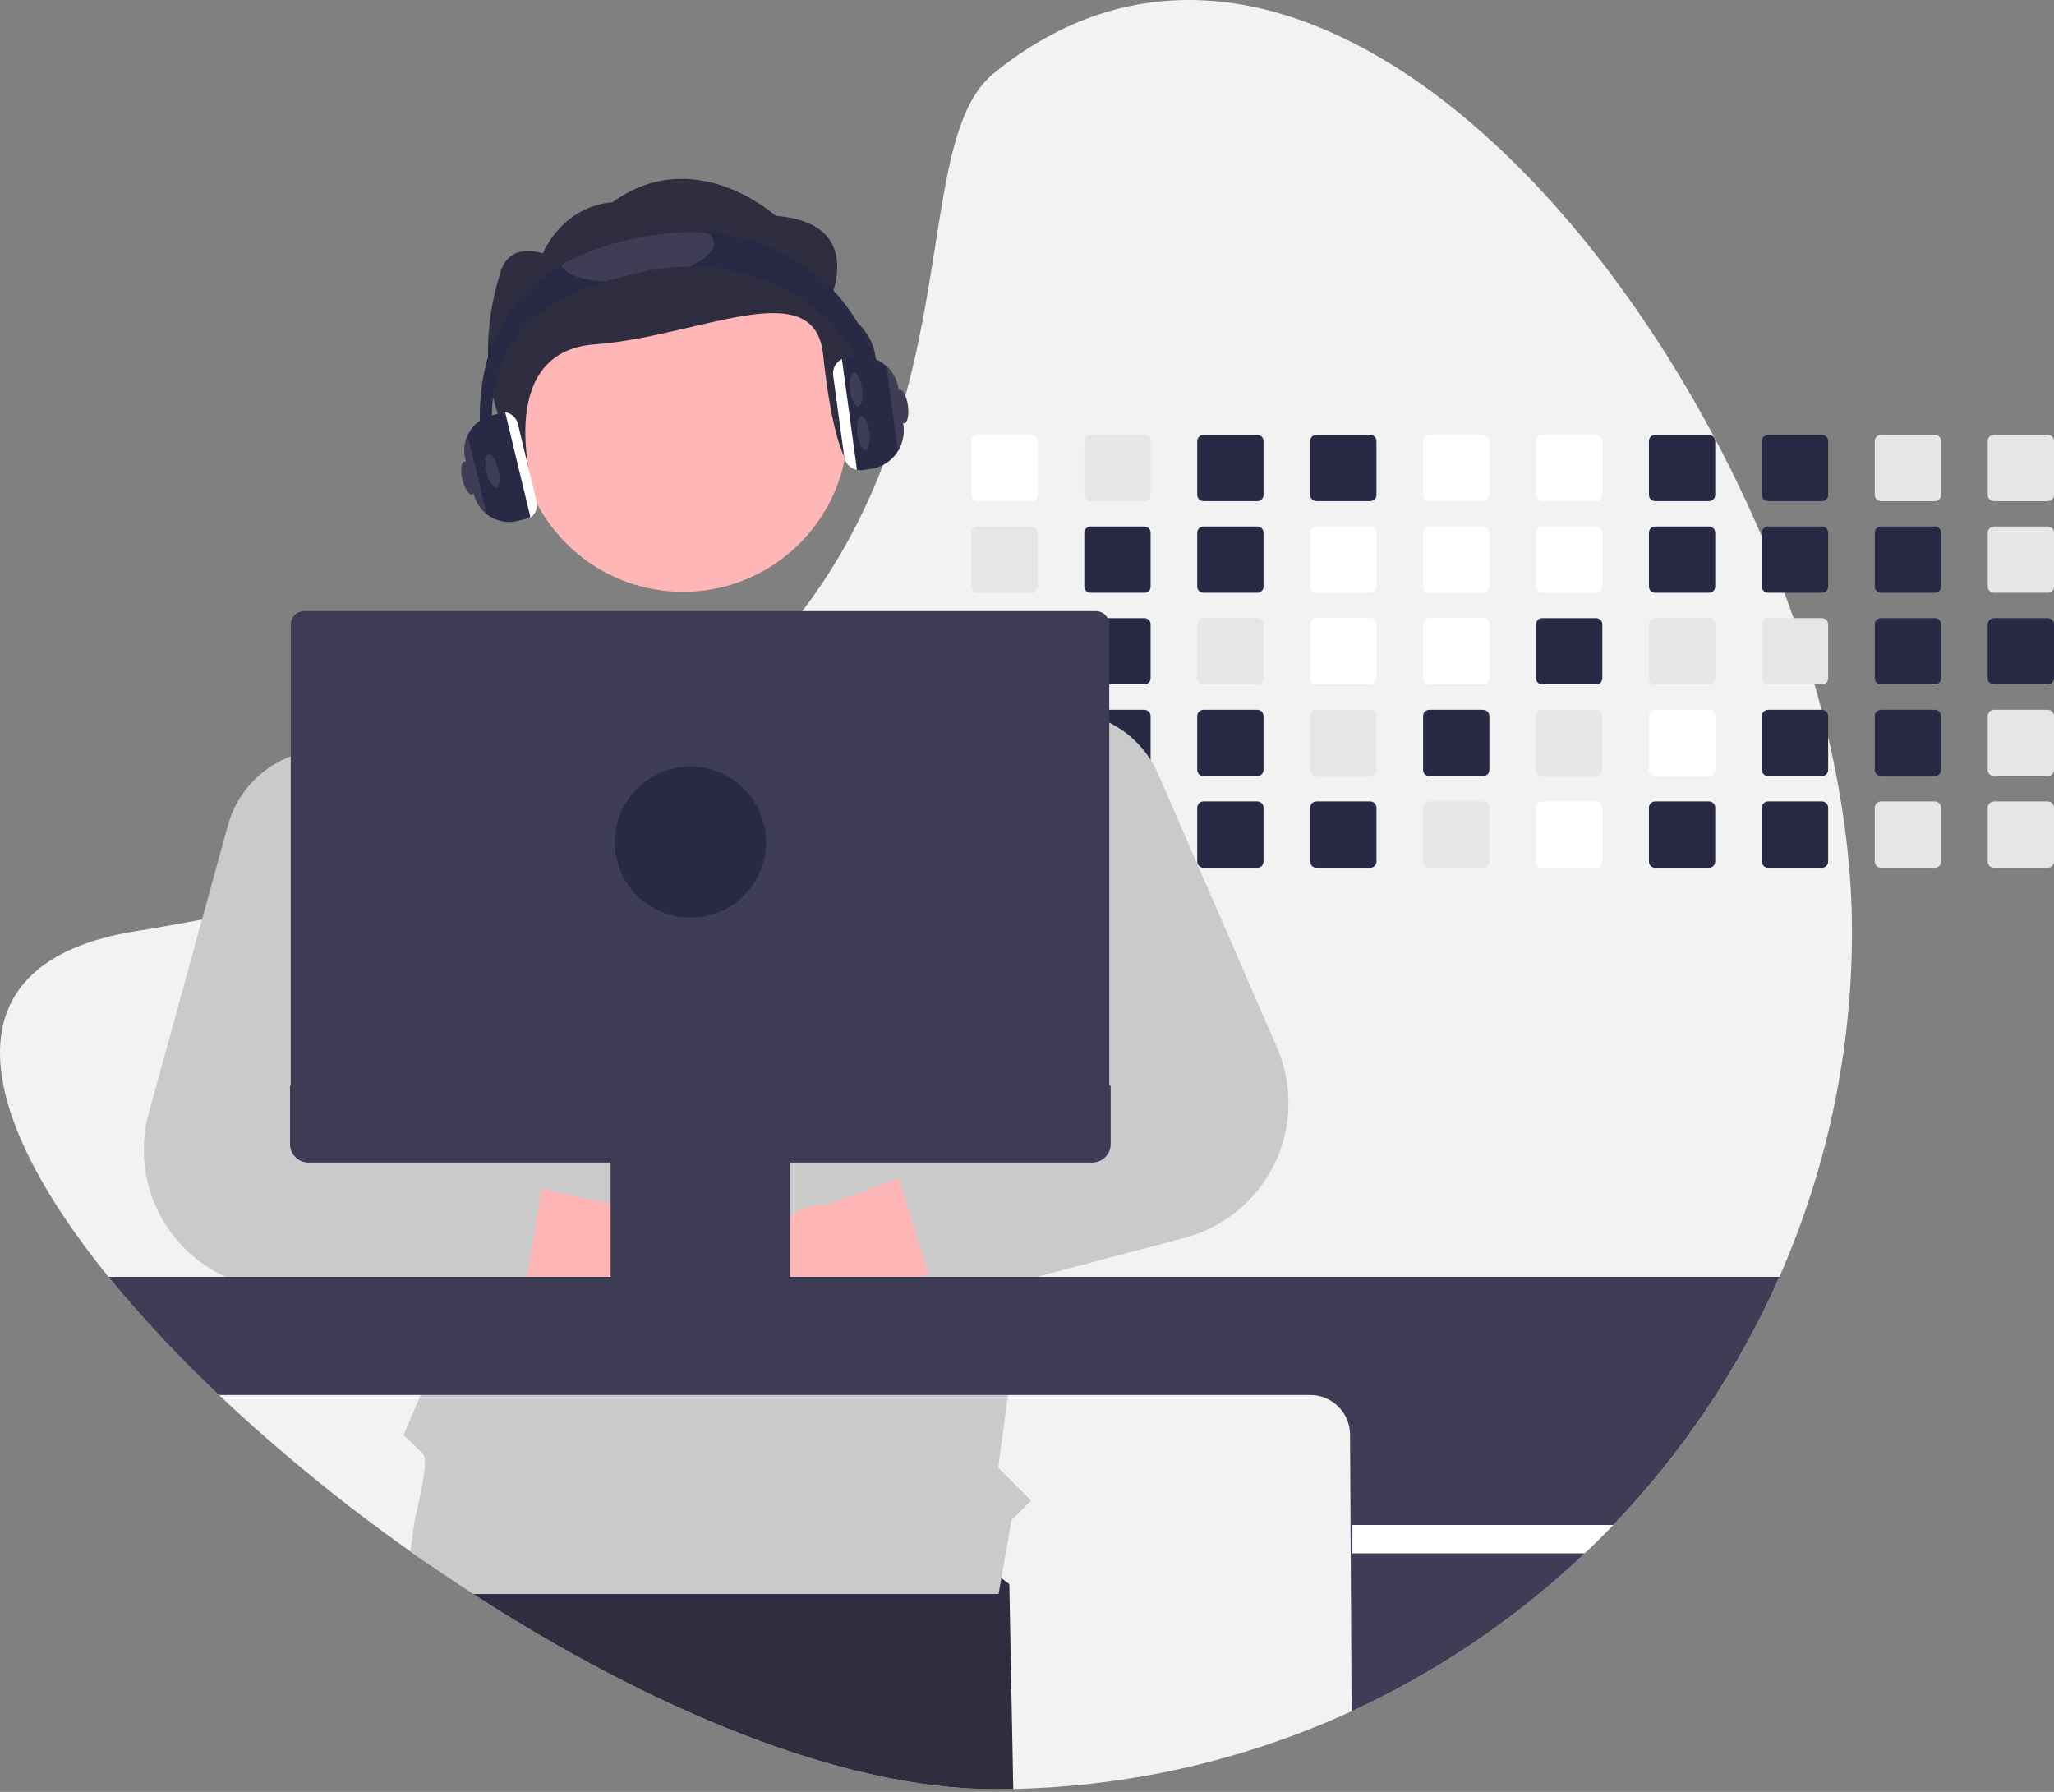 <svg width="282" height="246" viewBox="0 0 282 246" fill="none" xmlns="http://www.w3.org/2000/svg">
<rect x="0" y="0" width="282" height="246" fill="#808080" stroke="none"/>
<g clip-path="url(#clip0_764_844)">
<path d="M254.262 127.828C254.299 158.221 242.551 187.445 221.488 209.357C220.218 210.686 218.914 211.984 217.576 213.249C215.536 215.189 213.429 217.053 211.253 218.843C190.896 235.614 165.483 245.039 139.113 245.596C138.234 245.616 137.353 245.626 136.467 245.626C115.437 245.626 88.985 234.393 64.981 218.843C62.995 217.556 61.026 216.24 59.076 214.894C58.164 214.271 57.257 213.638 56.354 212.997C47.096 206.46 38.308 199.281 30.055 191.513C24.651 186.441 19.584 181.023 14.886 175.293C-3.558 152.542 -7.626 132.042 18.669 127.828C21.782 127.33 24.804 126.799 27.734 126.233C31.978 125.417 36.039 124.536 39.919 123.59C45.144 122.32 50.053 120.943 54.646 119.459C56.191 118.962 57.701 118.454 59.175 117.937C80.972 110.282 95.56 100.299 105.49 89.467C107.174 87.633 108.727 85.778 110.148 83.9C112.323 81.042 114.298 78.037 116.06 74.908C118.492 70.56 120.535 66.005 122.164 61.298L122.254 61.039C130.154 38.248 127.751 17.108 136.467 10.033C173.727 -20.215 220.115 22.861 241.888 73.658C242.986 76.218 244.018 78.793 244.985 81.383C245.42 82.54 245.838 83.7 246.242 84.861C247.303 87.888 248.265 90.923 249.13 93.966C249.461 95.126 249.777 96.286 250.078 97.444C250.399 98.694 250.708 99.941 250.993 101.187C253.112 110.315 254.262 119.317 254.262 127.828Z" fill="#F2F2F2"/>
<path d="M139.113 245.596C138.235 245.616 137.353 245.626 136.467 245.626C115.437 245.626 88.985 234.393 64.981 218.843C62.995 217.556 61.026 216.24 59.076 214.894L60.787 204.483L112.579 197.606L138.573 217.483L139.113 245.596Z" fill="#2F2E41"/>
<path d="M141.606 59.696H134.226C133.997 59.696 133.778 59.787 133.617 59.949C133.455 60.111 133.364 60.33 133.364 60.558V67.942C133.364 68.055 133.386 68.167 133.43 68.271C133.473 68.376 133.537 68.47 133.617 68.55C133.697 68.63 133.792 68.693 133.896 68.736C134.001 68.779 134.113 68.801 134.226 68.801H141.606C141.834 68.801 142.053 68.71 142.215 68.549C142.377 68.389 142.468 68.17 142.468 67.942V60.558C142.468 60.33 142.377 60.111 142.215 59.95C142.054 59.788 141.835 59.697 141.606 59.696Z" fill="white"/>
<path d="M141.606 72.279H134.226C133.997 72.279 133.778 72.37 133.617 72.531C133.455 72.693 133.364 72.912 133.364 73.141V80.525C133.364 80.638 133.386 80.749 133.43 80.854C133.473 80.958 133.537 81.053 133.617 81.133C133.697 81.213 133.792 81.276 133.896 81.319C134.001 81.362 134.113 81.384 134.226 81.383H141.606C141.834 81.383 142.053 81.293 142.215 81.132C142.377 80.971 142.468 80.753 142.468 80.525V73.141C142.468 72.912 142.377 72.694 142.215 72.532C142.054 72.371 141.835 72.279 141.606 72.279Z" fill="#E6E6E6"/>
<path d="M141.606 84.861H134.226C133.997 84.861 133.778 84.952 133.617 85.114C133.455 85.276 133.364 85.495 133.364 85.723V93.104C133.364 93.217 133.386 93.329 133.429 93.434C133.472 93.539 133.536 93.634 133.616 93.714C133.696 93.794 133.791 93.857 133.896 93.901C134 93.944 134.113 93.966 134.226 93.966H141.606C141.835 93.966 142.054 93.875 142.216 93.713C142.378 93.552 142.468 93.332 142.468 93.104V85.723C142.468 85.495 142.377 85.276 142.215 85.115C142.054 84.953 141.835 84.862 141.606 84.861Z" fill="#E6E6E6"/>
<path d="M142.455 98.153C142.418 97.955 142.314 97.775 142.159 97.646C142.004 97.516 141.808 97.445 141.606 97.444H134.226C133.997 97.444 133.778 97.535 133.617 97.697C133.455 97.858 133.364 98.077 133.364 98.306V105.686C133.364 105.8 133.386 105.912 133.429 106.016C133.472 106.121 133.536 106.216 133.616 106.296C133.696 106.376 133.791 106.44 133.896 106.483C134 106.526 134.113 106.549 134.226 106.548H141.606C141.835 106.548 142.054 106.457 142.216 106.296C142.378 106.134 142.468 105.915 142.468 105.686V98.306C142.469 98.255 142.465 98.204 142.455 98.153Z" fill="#E6E6E6"/>
<path d="M141.941 110.093C141.835 110.049 141.721 110.026 141.606 110.026H134.226C134.113 110.026 134 110.048 133.896 110.092C133.791 110.135 133.696 110.198 133.616 110.278C133.536 110.358 133.472 110.454 133.429 110.558C133.386 110.663 133.364 110.775 133.364 110.888V118.269C133.363 118.382 133.385 118.494 133.429 118.599C133.472 118.704 133.535 118.799 133.615 118.88C133.695 118.96 133.791 119.023 133.895 119.066C134 119.109 134.113 119.131 134.226 119.131H141.606C141.835 119.131 142.054 119.04 142.216 118.878C142.378 118.717 142.468 118.497 142.469 118.269V110.888C142.468 110.719 142.418 110.553 142.324 110.412C142.231 110.27 142.097 110.159 141.941 110.093Z" fill="#E6E6E6"/>
<path d="M157.11 59.696H149.729C149.501 59.696 149.282 59.787 149.12 59.949C148.958 60.111 148.868 60.33 148.867 60.558V67.942C148.868 68.055 148.89 68.167 148.933 68.271C148.977 68.376 149.04 68.47 149.12 68.55C149.2 68.63 149.295 68.693 149.4 68.736C149.505 68.779 149.616 68.801 149.729 68.801H157.11C157.338 68.801 157.557 68.71 157.718 68.549C157.88 68.389 157.971 68.17 157.972 67.942V60.558C157.971 60.33 157.88 60.111 157.719 59.95C157.557 59.788 157.338 59.697 157.11 59.696Z" fill="#E6E6E6"/>
<path d="M157.11 72.279H149.729C149.501 72.279 149.282 72.37 149.12 72.531C148.958 72.693 148.868 72.912 148.867 73.141V80.525C148.868 80.638 148.89 80.749 148.933 80.854C148.977 80.958 149.04 81.053 149.12 81.133C149.2 81.213 149.295 81.276 149.4 81.319C149.505 81.362 149.616 81.384 149.729 81.383H157.11C157.338 81.383 157.557 81.293 157.718 81.132C157.88 80.971 157.971 80.753 157.972 80.525V73.141C157.971 72.912 157.88 72.694 157.719 72.532C157.557 72.371 157.338 72.279 157.11 72.279Z" fill="#282944"/>
<path d="M157.11 84.861H149.729C149.501 84.861 149.282 84.952 149.12 85.114C148.958 85.276 148.868 85.495 148.867 85.723V93.104C148.867 93.217 148.889 93.329 148.933 93.434C148.976 93.539 149.039 93.634 149.119 93.714C149.2 93.794 149.295 93.857 149.399 93.901C149.504 93.944 149.616 93.966 149.729 93.966H157.11C157.338 93.966 157.558 93.875 157.719 93.713C157.881 93.552 157.972 93.332 157.972 93.104V85.723C157.971 85.495 157.88 85.276 157.719 85.115C157.557 84.953 157.338 84.862 157.11 84.861Z" fill="#282944"/>
<path d="M157.11 97.444H149.729C149.549 97.444 149.373 97.501 149.226 97.607C149.08 97.713 148.971 97.862 148.914 98.034C148.883 98.121 148.868 98.213 148.867 98.306V105.686C148.867 105.8 148.889 105.912 148.933 106.016C148.976 106.121 149.039 106.216 149.119 106.296C149.2 106.376 149.295 106.44 149.399 106.483C149.504 106.526 149.616 106.549 149.729 106.548H157.11C157.338 106.548 157.558 106.457 157.719 106.296C157.881 106.134 157.972 105.915 157.972 105.686V98.306C157.971 98.078 157.88 97.859 157.719 97.697C157.557 97.536 157.338 97.445 157.11 97.444Z" fill="#282944"/>
<path d="M157.11 110.026H149.729C149.616 110.026 149.504 110.048 149.399 110.092C149.295 110.135 149.2 110.198 149.119 110.278C149.039 110.358 148.976 110.454 148.933 110.558C148.889 110.663 148.867 110.775 148.867 110.888V118.269C148.867 118.382 148.889 118.494 148.933 118.599C148.976 118.704 149.039 118.799 149.119 118.879C149.2 118.959 149.295 119.022 149.399 119.066C149.504 119.109 149.616 119.131 149.729 119.131H157.11C157.338 119.131 157.558 119.04 157.719 118.878C157.881 118.717 157.972 118.497 157.972 118.269V110.888C157.972 110.66 157.881 110.441 157.719 110.279C157.558 110.117 157.338 110.026 157.11 110.026Z" fill="#E6E6E6"/>
<path d="M172.613 59.696H165.233C165.004 59.696 164.785 59.787 164.624 59.949C164.462 60.111 164.371 60.33 164.371 60.558V67.942C164.371 68.055 164.394 68.167 164.437 68.271C164.48 68.376 164.544 68.47 164.624 68.55C164.704 68.63 164.799 68.693 164.904 68.736C165.008 68.779 165.12 68.801 165.233 68.801H172.613C172.841 68.801 173.06 68.71 173.222 68.549C173.383 68.389 173.475 68.17 173.475 67.942V60.558C173.475 60.33 173.384 60.111 173.222 59.95C173.061 59.788 172.842 59.697 172.613 59.696Z" fill="#282944"/>
<path d="M172.613 72.279H165.233C165.004 72.279 164.785 72.37 164.624 72.531C164.462 72.693 164.371 72.912 164.371 73.141V80.525C164.371 80.638 164.394 80.749 164.437 80.854C164.48 80.958 164.544 81.053 164.624 81.133C164.704 81.213 164.799 81.276 164.904 81.319C165.008 81.362 165.12 81.384 165.233 81.383H172.613C172.841 81.383 173.06 81.293 173.222 81.132C173.383 80.971 173.475 80.753 173.475 80.525V73.141C173.475 72.912 173.384 72.694 173.222 72.532C173.061 72.371 172.842 72.279 172.613 72.279Z" fill="#282944"/>
<path d="M172.613 84.861H165.233C165.004 84.861 164.785 84.952 164.624 85.114C164.462 85.276 164.371 85.495 164.371 85.723V93.104C164.371 93.217 164.393 93.329 164.436 93.434C164.479 93.539 164.543 93.634 164.623 93.714C164.703 93.794 164.798 93.857 164.903 93.901C165.008 93.944 165.12 93.966 165.233 93.966H172.613C172.842 93.966 173.061 93.875 173.223 93.713C173.384 93.552 173.475 93.332 173.475 93.104V85.723C173.475 85.495 173.384 85.276 173.222 85.115C173.061 84.953 172.842 84.862 172.613 84.861Z" fill="#E6E6E6"/>
<path d="M172.613 97.444H165.233C165.004 97.444 164.785 97.535 164.624 97.697C164.462 97.858 164.371 98.077 164.371 98.306V105.686C164.371 105.8 164.393 105.912 164.436 106.016C164.479 106.121 164.543 106.216 164.623 106.296C164.703 106.376 164.798 106.44 164.903 106.483C165.008 106.526 165.12 106.549 165.233 106.548H172.613C172.842 106.548 173.061 106.457 173.223 106.296C173.384 106.134 173.475 105.915 173.475 105.686V98.306C173.475 98.078 173.384 97.859 173.222 97.697C173.061 97.536 172.842 97.445 172.613 97.444Z" fill="#282944"/>
<path d="M172.613 110.026H165.233C165.12 110.026 165.008 110.048 164.903 110.092C164.798 110.135 164.703 110.198 164.623 110.278C164.543 110.358 164.479 110.454 164.436 110.558C164.393 110.663 164.371 110.775 164.371 110.888V118.269C164.371 118.382 164.393 118.494 164.436 118.599C164.479 118.704 164.543 118.799 164.623 118.879C164.703 118.959 164.798 119.022 164.903 119.066C165.008 119.109 165.12 119.131 165.233 119.131H172.613C172.842 119.131 173.061 119.04 173.223 118.878C173.384 118.717 173.475 118.497 173.475 118.269V110.888C173.475 110.66 173.384 110.441 173.223 110.279C173.061 110.117 172.842 110.026 172.613 110.026Z" fill="#282944"/>
<path d="M188.117 59.696H180.736C180.508 59.696 180.289 59.787 180.127 59.949C179.965 60.111 179.875 60.33 179.874 60.558V67.942C179.875 68.055 179.897 68.167 179.94 68.271C179.984 68.376 180.047 68.47 180.127 68.55C180.207 68.63 180.302 68.693 180.407 68.736C180.511 68.779 180.623 68.801 180.736 68.801H188.117C188.345 68.801 188.564 68.71 188.725 68.549C188.887 68.389 188.978 68.17 188.979 67.942V60.558C188.978 60.33 188.887 60.111 188.726 59.95C188.564 59.788 188.345 59.697 188.117 59.696Z" fill="#282944"/>
<path d="M188.117 72.279H180.736C180.508 72.279 180.289 72.37 180.127 72.531C179.965 72.693 179.875 72.912 179.874 73.141V80.525C179.875 80.638 179.897 80.749 179.94 80.854C179.984 80.958 180.047 81.053 180.127 81.133C180.207 81.213 180.302 81.276 180.407 81.319C180.511 81.362 180.623 81.384 180.736 81.383H188.117C188.345 81.383 188.564 81.293 188.725 81.132C188.887 80.971 188.978 80.753 188.979 80.525V73.141C188.978 72.912 188.887 72.694 188.726 72.532C188.564 72.371 188.345 72.279 188.117 72.279Z" fill="white"/>
<path d="M188.117 84.861H180.736C180.508 84.861 180.289 84.952 180.127 85.114C179.965 85.276 179.875 85.495 179.874 85.723V93.104C179.874 93.217 179.896 93.329 179.94 93.434C179.983 93.539 180.046 93.634 180.126 93.714C180.207 93.794 180.302 93.857 180.406 93.901C180.511 93.944 180.623 93.966 180.736 93.966H188.117C188.346 93.966 188.565 93.875 188.726 93.713C188.888 93.552 188.979 93.332 188.979 93.104V85.723C188.978 85.495 188.887 85.276 188.726 85.115C188.564 84.953 188.345 84.862 188.117 84.861Z" fill="white"/>
<path d="M188.117 97.444H180.736C180.508 97.444 180.289 97.535 180.127 97.697C179.965 97.858 179.875 98.077 179.874 98.306V105.686C179.874 105.8 179.896 105.912 179.94 106.016C179.983 106.121 180.046 106.216 180.126 106.296C180.207 106.376 180.302 106.44 180.406 106.483C180.511 106.526 180.623 106.549 180.736 106.548H188.117C188.346 106.548 188.565 106.457 188.726 106.296C188.888 106.134 188.979 105.915 188.979 105.686V98.306C188.978 98.078 188.887 97.859 188.726 97.697C188.564 97.536 188.345 97.445 188.117 97.444Z" fill="#E6E6E6"/>
<path d="M188.117 110.026H180.736C180.623 110.026 180.511 110.048 180.406 110.092C180.302 110.135 180.207 110.198 180.126 110.278C180.046 110.358 179.983 110.454 179.94 110.558C179.896 110.663 179.874 110.775 179.874 110.888V118.269C179.874 118.382 179.896 118.494 179.94 118.599C179.983 118.704 180.046 118.799 180.126 118.879C180.207 118.959 180.302 119.022 180.406 119.066C180.511 119.109 180.623 119.131 180.736 119.131H188.117C188.346 119.131 188.565 119.04 188.726 118.878C188.888 118.717 188.979 118.497 188.979 118.269V110.888C188.979 110.66 188.888 110.441 188.726 110.279C188.565 110.117 188.346 110.026 188.117 110.026Z" fill="#282944"/>
<path d="M203.62 59.696H196.237C196.009 59.697 195.79 59.788 195.629 59.95C195.468 60.111 195.378 60.33 195.378 60.558V67.942C195.378 68.17 195.468 68.388 195.63 68.549C195.791 68.71 196.009 68.801 196.237 68.801H203.62C203.848 68.801 204.067 68.71 204.229 68.549C204.39 68.389 204.482 68.17 204.482 67.942V60.558C204.482 60.33 204.391 60.111 204.229 59.95C204.068 59.788 203.849 59.697 203.62 59.696Z" fill="white"/>
<path d="M203.62 72.279H196.237C196.009 72.28 195.79 72.371 195.629 72.532C195.468 72.694 195.378 72.913 195.378 73.141V80.525C195.378 80.752 195.468 80.971 195.63 81.132C195.791 81.293 196.009 81.383 196.237 81.383H203.62C203.848 81.383 204.067 81.293 204.229 81.132C204.39 80.971 204.482 80.753 204.482 80.525V73.141C204.482 72.912 204.391 72.694 204.229 72.532C204.068 72.371 203.849 72.279 203.62 72.279Z" fill="white"/>
<path d="M203.62 84.861H196.237C196.009 84.862 195.79 84.953 195.629 85.115C195.468 85.276 195.378 85.495 195.378 85.723V93.104C195.378 93.217 195.4 93.329 195.443 93.433C195.486 93.538 195.549 93.633 195.629 93.713C195.708 93.793 195.803 93.856 195.907 93.9C196.012 93.943 196.124 93.966 196.237 93.966H203.62C203.849 93.966 204.068 93.875 204.23 93.713C204.391 93.552 204.482 93.332 204.482 93.104V85.723C204.482 85.495 204.391 85.276 204.229 85.115C204.068 84.953 203.849 84.862 203.62 84.861Z" fill="white"/>
<path d="M203.62 97.444H196.237C196.009 97.445 195.79 97.536 195.629 97.697C195.468 97.859 195.378 98.078 195.378 98.306V105.686C195.378 105.799 195.4 105.911 195.443 106.016C195.486 106.12 195.549 106.215 195.629 106.295C195.708 106.375 195.803 106.439 195.907 106.482C196.012 106.526 196.124 106.548 196.237 106.548H203.62C203.849 106.548 204.068 106.457 204.23 106.296C204.391 106.134 204.482 105.915 204.482 105.686V98.306C204.482 98.078 204.391 97.859 204.229 97.697C204.068 97.536 203.849 97.445 203.62 97.444Z" fill="#282944"/>
<path d="M203.62 110.026H196.237C196.124 110.026 196.012 110.049 195.907 110.092C195.803 110.136 195.708 110.199 195.629 110.279C195.549 110.359 195.486 110.454 195.443 110.559C195.4 110.663 195.378 110.775 195.378 110.888V118.269C195.378 118.382 195.4 118.494 195.443 118.598C195.486 118.703 195.549 118.798 195.629 118.878C195.708 118.958 195.803 119.022 195.907 119.065C196.012 119.108 196.124 119.131 196.237 119.131H203.62C203.849 119.131 204.068 119.04 204.23 118.878C204.391 118.717 204.482 118.497 204.482 118.269V110.888C204.482 110.66 204.391 110.441 204.23 110.279C204.068 110.117 203.849 110.026 203.62 110.026Z" fill="#E6E6E6"/>
<path d="M219.124 59.696H211.74C211.512 59.697 211.294 59.788 211.133 59.95C210.972 60.111 210.881 60.33 210.881 60.558V67.942C210.882 68.17 210.972 68.388 211.133 68.549C211.294 68.71 211.512 68.801 211.74 68.801H219.124C219.352 68.801 219.571 68.71 219.732 68.549C219.894 68.389 219.985 68.17 219.986 67.942V60.558C219.985 60.33 219.894 60.111 219.733 59.95C219.571 59.788 219.352 59.697 219.124 59.696Z" fill="white"/>
<path d="M219.124 72.279H211.74C211.512 72.28 211.294 72.371 211.133 72.532C210.972 72.694 210.881 72.913 210.881 73.141V80.525C210.882 80.752 210.972 80.971 211.133 81.132C211.294 81.293 211.512 81.383 211.74 81.383H219.124C219.352 81.383 219.571 81.293 219.732 81.132C219.894 80.971 219.985 80.753 219.986 80.525V73.141C219.985 72.912 219.894 72.694 219.733 72.532C219.571 72.371 219.352 72.279 219.124 72.279Z" fill="white"/>
<path d="M219.124 84.861H211.74C211.512 84.862 211.294 84.953 211.133 85.115C210.972 85.276 210.881 85.495 210.881 85.723V93.104C210.881 93.217 210.903 93.329 210.946 93.433C210.989 93.538 211.052 93.633 211.132 93.713C211.212 93.793 211.307 93.856 211.411 93.9C211.515 93.943 211.627 93.966 211.74 93.966H219.124C219.353 93.966 219.572 93.875 219.733 93.713C219.895 93.552 219.986 93.332 219.986 93.104V85.723C219.985 85.495 219.894 85.276 219.733 85.115C219.571 84.953 219.352 84.862 219.124 84.861Z" fill="#282944"/>
<path d="M219.124 97.444H211.74C211.512 97.445 211.294 97.536 211.133 97.697C210.972 97.859 210.881 98.078 210.881 98.306V105.686C210.881 105.799 210.903 105.911 210.946 106.016C210.989 106.12 211.052 106.215 211.132 106.295C211.212 106.375 211.307 106.439 211.411 106.482C211.515 106.526 211.627 106.548 211.74 106.548H219.124C219.353 106.548 219.572 106.457 219.733 106.296C219.895 106.134 219.986 105.915 219.986 105.686V98.306C219.985 98.078 219.894 97.859 219.733 97.697C219.571 97.536 219.352 97.445 219.124 97.444Z" fill="#E6E6E6"/>
<path d="M219.124 110.026H211.74C211.627 110.026 211.515 110.049 211.411 110.092C211.307 110.136 211.212 110.199 211.132 110.279C211.052 110.359 210.989 110.454 210.946 110.559C210.903 110.663 210.881 110.775 210.881 110.888V118.269C210.881 118.382 210.903 118.494 210.946 118.598C210.989 118.703 211.052 118.798 211.132 118.878C211.212 118.958 211.307 119.022 211.411 119.065C211.515 119.108 211.627 119.131 211.74 119.131H219.124C219.353 119.131 219.572 119.04 219.733 118.878C219.895 118.717 219.986 118.497 219.986 118.269V110.888C219.986 110.66 219.895 110.441 219.733 110.279C219.572 110.117 219.353 110.026 219.124 110.026Z" fill="white"/>
<path d="M234.627 59.696H227.244C227.016 59.697 226.797 59.788 226.636 59.95C226.475 60.111 226.385 60.33 226.385 60.558V67.942C226.385 68.17 226.476 68.388 226.637 68.549C226.798 68.71 227.016 68.801 227.244 68.801H234.627C234.856 68.801 235.074 68.71 235.236 68.549C235.398 68.389 235.489 68.17 235.49 67.942V60.558C235.489 60.33 235.398 60.111 235.236 59.95C235.075 59.788 234.856 59.697 234.627 59.696Z" fill="#282944"/>
<path d="M234.627 72.279H227.244C227.016 72.28 226.797 72.371 226.636 72.532C226.475 72.694 226.385 72.913 226.385 73.141V80.525C226.385 80.752 226.476 80.971 226.637 81.132C226.798 81.293 227.016 81.383 227.244 81.383H234.627C234.856 81.383 235.074 81.293 235.236 81.132C235.398 80.971 235.489 80.753 235.49 80.525V73.141C235.489 72.912 235.398 72.694 235.236 72.532C235.075 72.371 234.856 72.279 234.627 72.279Z" fill="#282944"/>
<path d="M234.627 84.861H227.244C227.016 84.862 226.797 84.953 226.636 85.115C226.475 85.276 226.385 85.495 226.385 85.723V93.104C226.385 93.217 226.407 93.329 226.45 93.433C226.493 93.538 226.556 93.633 226.636 93.713C226.715 93.793 226.81 93.856 226.914 93.9C227.019 93.943 227.131 93.966 227.244 93.966H234.627C234.856 93.966 235.075 93.875 235.237 93.713C235.399 93.552 235.489 93.332 235.489 93.104V85.723C235.489 85.495 235.398 85.276 235.236 85.115C235.075 84.953 234.856 84.862 234.627 84.861Z" fill="#E6E6E6"/>
<path d="M234.627 97.444H227.244C227.016 97.445 226.797 97.536 226.636 97.697C226.475 97.859 226.385 98.078 226.385 98.306V105.686C226.385 105.799 226.407 105.911 226.45 106.016C226.493 106.12 226.556 106.215 226.636 106.295C226.715 106.375 226.81 106.439 226.914 106.482C227.019 106.526 227.131 106.548 227.244 106.548H234.627C234.856 106.548 235.075 106.457 235.237 106.296C235.399 106.134 235.489 105.915 235.489 105.686V98.306C235.489 98.078 235.398 97.859 235.236 97.697C235.075 97.536 234.856 97.445 234.627 97.444Z" fill="white"/>
<path d="M234.627 110.026H227.244C227.131 110.026 227.019 110.049 226.914 110.092C226.81 110.136 226.715 110.199 226.636 110.279C226.556 110.359 226.493 110.454 226.45 110.559C226.407 110.663 226.385 110.775 226.385 110.888V118.269C226.385 118.382 226.407 118.494 226.45 118.598C226.493 118.703 226.556 118.798 226.636 118.878C226.715 118.958 226.81 119.022 226.914 119.065C227.019 119.108 227.131 119.131 227.244 119.131H234.627C234.856 119.131 235.075 119.04 235.237 118.878C235.399 118.717 235.489 118.497 235.489 118.269V110.888C235.489 110.66 235.399 110.441 235.237 110.279C235.075 110.117 234.856 110.026 234.627 110.026Z" fill="#282944"/>
<path d="M250.131 59.696H242.747C242.519 59.697 242.301 59.788 242.14 59.95C241.979 60.111 241.888 60.33 241.888 60.558V67.942C241.889 68.17 241.979 68.388 242.14 68.549C242.301 68.71 242.519 68.801 242.747 68.801H250.131C250.359 68.801 250.578 68.71 250.739 68.549C250.901 68.389 250.992 68.17 250.993 67.942V60.558C250.992 60.33 250.901 60.111 250.74 59.95C250.578 59.788 250.359 59.697 250.131 59.696Z" fill="#282944"/>
<path d="M250.131 72.279H242.747C242.519 72.28 242.301 72.371 242.14 72.532C241.979 72.694 241.888 72.913 241.888 73.141V80.525C241.889 80.752 241.979 80.971 242.14 81.132C242.301 81.293 242.519 81.383 242.747 81.383H250.131C250.359 81.383 250.578 81.293 250.739 81.132C250.901 80.971 250.992 80.753 250.993 80.525V73.141C250.992 72.912 250.901 72.694 250.74 72.532C250.578 72.371 250.359 72.279 250.131 72.279Z" fill="#282944"/>
<path d="M250.131 84.861H242.747C242.519 84.862 242.301 84.953 242.14 85.115C241.979 85.276 241.888 85.495 241.888 85.723V93.104C241.888 93.217 241.91 93.329 241.953 93.433C241.996 93.538 242.059 93.633 242.139 93.713C242.219 93.793 242.314 93.856 242.418 93.9C242.522 93.943 242.634 93.966 242.747 93.966H250.131C250.36 93.966 250.579 93.875 250.74 93.713C250.902 93.552 250.993 93.332 250.993 93.104V85.723C250.992 85.495 250.901 85.276 250.74 85.115C250.578 84.953 250.359 84.862 250.131 84.861Z" fill="#E6E6E6"/>
<path d="M250.131 97.444H242.747C242.519 97.445 242.301 97.536 242.14 97.697C241.979 97.859 241.888 98.078 241.888 98.306V105.686C241.888 105.799 241.91 105.911 241.953 106.016C241.996 106.12 242.059 106.215 242.139 106.295C242.219 106.375 242.314 106.439 242.418 106.482C242.522 106.526 242.634 106.548 242.747 106.548H250.131C250.36 106.548 250.579 106.457 250.74 106.296C250.902 106.134 250.993 105.915 250.993 105.686V98.306C250.992 98.078 250.901 97.859 250.74 97.697C250.578 97.536 250.359 97.445 250.131 97.444Z" fill="#282944"/>
<path d="M250.131 110.026H242.747C242.634 110.026 242.522 110.049 242.418 110.092C242.314 110.136 242.219 110.199 242.139 110.279C242.059 110.359 241.996 110.454 241.953 110.559C241.91 110.663 241.888 110.775 241.888 110.888V118.269C241.888 118.382 241.91 118.494 241.953 118.598C241.996 118.703 242.059 118.798 242.139 118.878C242.219 118.958 242.314 119.022 242.418 119.065C242.522 119.108 242.634 119.131 242.747 119.131H250.131C250.36 119.131 250.579 119.04 250.74 118.878C250.902 118.717 250.993 118.497 250.993 118.269V110.888C250.993 110.66 250.902 110.441 250.74 110.279C250.579 110.117 250.36 110.026 250.131 110.026Z" fill="#282944"/>
<path d="M265.635 59.696H258.251C258.023 59.697 257.804 59.788 257.643 59.95C257.482 60.111 257.392 60.33 257.392 60.558V67.942C257.392 68.17 257.483 68.388 257.644 68.549C257.805 68.71 258.023 68.801 258.251 68.801H265.635C265.863 68.801 266.081 68.71 266.243 68.549C266.405 68.389 266.496 68.17 266.497 67.942V60.558C266.496 60.33 266.405 60.111 266.243 59.95C266.082 59.788 265.863 59.697 265.635 59.696Z" fill="#E6E6E6"/>
<path d="M265.635 72.279H258.251C258.023 72.28 257.804 72.371 257.643 72.532C257.482 72.694 257.392 72.913 257.392 73.141V80.525C257.392 80.752 257.483 80.971 257.644 81.132C257.805 81.293 258.023 81.383 258.251 81.383H265.635C265.863 81.383 266.081 81.293 266.243 81.132C266.405 80.971 266.496 80.753 266.497 80.525V73.141C266.496 72.912 266.405 72.694 266.243 72.532C266.082 72.371 265.863 72.279 265.635 72.279Z" fill="#282944"/>
<path d="M265.635 84.861H258.251C258.023 84.862 257.804 84.953 257.643 85.115C257.482 85.276 257.392 85.495 257.392 85.723V93.104C257.392 93.217 257.414 93.329 257.457 93.433C257.5 93.538 257.563 93.633 257.643 93.713C257.722 93.793 257.817 93.856 257.922 93.9C258.026 93.943 258.138 93.966 258.251 93.966H265.635C265.863 93.966 266.082 93.875 266.244 93.713C266.406 93.552 266.496 93.332 266.497 93.104V85.723C266.496 85.495 266.405 85.276 266.243 85.115C266.082 84.953 265.863 84.862 265.635 84.861Z" fill="#282944"/>
<path d="M265.635 97.444H258.251C258.023 97.445 257.804 97.536 257.643 97.697C257.482 97.859 257.392 98.078 257.392 98.306V105.686C257.392 105.799 257.414 105.911 257.457 106.016C257.5 106.12 257.563 106.215 257.643 106.295C257.722 106.375 257.817 106.439 257.922 106.482C258.026 106.526 258.138 106.548 258.251 106.548H265.635C265.863 106.548 266.082 106.457 266.244 106.296C266.406 106.134 266.496 105.915 266.497 105.686V98.306C266.496 98.078 266.405 97.859 266.243 97.697C266.082 97.536 265.863 97.445 265.635 97.444Z" fill="#282944"/>
<path d="M265.635 110.026H258.251C258.138 110.026 258.026 110.049 257.922 110.092C257.817 110.136 257.722 110.199 257.643 110.279C257.563 110.359 257.5 110.454 257.457 110.559C257.414 110.663 257.392 110.775 257.392 110.888V118.269C257.392 118.382 257.414 118.494 257.457 118.598C257.5 118.703 257.563 118.798 257.643 118.878C257.722 118.958 257.817 119.022 257.922 119.065C258.026 119.108 258.138 119.131 258.251 119.131H265.635C265.863 119.131 266.082 119.04 266.244 118.878C266.406 118.717 266.496 118.497 266.497 118.269V110.888C266.496 110.66 266.406 110.441 266.244 110.279C266.082 110.117 265.863 110.026 265.635 110.026Z" fill="#E6E6E6"/>
<path d="M281.138 59.696H273.754C273.526 59.697 273.308 59.788 273.147 59.95C272.986 60.111 272.895 60.33 272.896 60.558V67.942C272.896 68.17 272.986 68.388 273.147 68.549C273.308 68.71 273.527 68.801 273.754 68.801H281.138C281.366 68.801 281.585 68.71 281.746 68.549C281.908 68.389 281.999 68.17 282 67.942V60.558C281.999 60.33 281.908 60.111 281.747 59.95C281.585 59.788 281.366 59.697 281.138 59.696Z" fill="#E6E6E6"/>
<path d="M281.138 72.279H273.754C273.526 72.28 273.308 72.371 273.147 72.532C272.986 72.694 272.895 72.913 272.896 73.141V80.525C272.896 80.752 272.986 80.971 273.147 81.132C273.308 81.293 273.527 81.383 273.754 81.383H281.138C281.366 81.383 281.585 81.293 281.746 81.132C281.908 80.971 281.999 80.753 282 80.525V73.141C281.999 72.912 281.908 72.694 281.747 72.532C281.585 72.371 281.366 72.279 281.138 72.279Z" fill="#E6E6E6"/>
<path d="M281.138 84.861H273.754C273.526 84.862 273.308 84.953 273.147 85.115C272.986 85.276 272.895 85.495 272.896 85.723V93.104C272.895 93.217 272.917 93.329 272.96 93.433C273.003 93.538 273.066 93.633 273.146 93.713C273.226 93.793 273.321 93.856 273.425 93.9C273.529 93.943 273.641 93.966 273.754 93.966H281.138C281.367 93.966 281.586 93.875 281.747 93.713C281.909 93.552 282 93.332 282 93.104V85.723C281.999 85.495 281.908 85.276 281.747 85.115C281.585 84.953 281.366 84.862 281.138 84.861Z" fill="#282944"/>
<path d="M281.138 97.444H273.754C273.526 97.445 273.308 97.536 273.147 97.697C272.986 97.859 272.895 98.078 272.896 98.306V105.686C272.895 105.799 272.917 105.911 272.96 106.016C273.003 106.12 273.066 106.215 273.146 106.295C273.226 106.375 273.321 106.439 273.425 106.482C273.529 106.526 273.641 106.548 273.754 106.548H281.138C281.367 106.548 281.586 106.457 281.747 106.296C281.909 106.134 282 105.915 282 105.686V98.306C281.999 98.078 281.908 97.859 281.747 97.697C281.585 97.536 281.366 97.445 281.138 97.444Z" fill="#E6E6E6"/>
<path d="M281.138 110.026H273.754C273.641 110.026 273.529 110.049 273.425 110.092C273.321 110.136 273.226 110.199 273.146 110.279C273.066 110.359 273.003 110.454 272.96 110.559C272.917 110.663 272.895 110.775 272.896 110.888V118.269C272.895 118.382 272.917 118.494 272.96 118.598C273.003 118.703 273.066 118.798 273.146 118.878C273.226 118.958 273.321 119.022 273.425 119.065C273.529 119.108 273.641 119.131 273.754 119.131H281.138C281.367 119.131 281.586 119.04 281.747 118.878C281.909 118.717 282 118.497 282 118.269V110.888C282 110.66 281.909 110.441 281.747 110.279C281.586 110.117 281.367 110.026 281.138 110.026Z" fill="#E6E6E6"/>
<path d="M111.444 218.844H111.228L111.413 218.82L111.444 218.844Z" fill="#2F2E41"/>
<path d="M93.769 81.249C106.279 81.249 116.421 71.107 116.421 58.596C116.421 46.086 106.279 35.944 93.769 35.944C81.258 35.944 71.116 46.086 71.116 58.596C71.116 71.107 81.258 81.249 93.769 81.249Z" fill="#FFB6B6"/>
<path d="M113.606 41.988C113.606 41.988 119.531 30.662 106.496 29.632C106.496 29.632 95.384 19.552 84.058 27.79C84.058 27.79 77.88 27.79 74.502 34.781C74.502 34.781 69.643 32.938 68.575 37.87C68.575 37.87 65.019 48.166 68.575 57.433C72.13 66.7 73.311 67.73 73.311 67.73C73.311 67.73 67.469 48.301 81.69 47.271C95.91 46.242 111.824 37.355 113.009 48.681C114.194 60.007 115.977 62.798 115.977 62.798C115.977 62.798 127.233 46.622 113.606 41.988Z" fill="#2F2E41"/>
<path d="M152.365 114.423L152.292 114.807L151.474 119.131L145.814 149.037L145.479 150.798L144.776 154.521L143.815 159.6L141.683 170.857L141.073 174.083L140.844 175.293L140.764 175.717L140.131 179.056L139.939 180.064L138.394 191.513L137.044 201.489L141.56 206.005L138.868 208.697L137.101 218.819L137.104 218.843H64.981C62.063 216.953 59.188 215.004 56.354 212.997L56.947 208.555C56.947 208.555 58.99 200.62 58.131 199.672C57.276 198.724 55.399 197.03 55.399 197.03L57.763 191.513L58.091 190.747L57.541 179.331L57.528 179.056L57.345 175.293L57.322 174.809L57.285 174.083L56.586 159.6L56.573 159.362L56.36 154.972L56.161 150.798L56.075 149.037L55.223 131.422L54.646 119.459L54.142 109.045L56.168 108.359L77.835 100.995L86.81 89.327L105.49 89.467L114.635 89.536L129.893 103.687L133.364 105.345L133.391 105.358L135.881 106.548L142.193 109.562L148.868 112.752L152.292 114.386L152.365 114.423Z" fill="#CACACA"/>
<path d="M89.224 184.859C87.856 185.389 86.387 185.613 84.922 185.514C83.458 185.415 82.032 184.997 80.747 184.288C79.462 183.579 78.347 182.597 77.483 181.41C76.618 180.224 76.024 178.863 75.742 177.422L40.412 172.409L52.694 158.517L84.361 165.406C86.812 165.094 89.294 165.691 91.334 167.086C93.375 168.48 94.833 170.575 95.433 172.972C96.032 175.37 95.731 177.904 94.587 180.095C93.443 182.286 91.535 183.981 89.224 184.859V184.859Z" fill="#FFB6B6"/>
<path d="M73.472 159.6C72.817 158.771 71.891 158.199 70.856 157.986L56.36 154.972L54.872 154.664C54.007 154.483 53.189 154.122 52.473 153.604C51.758 153.085 51.159 152.422 50.717 151.656C50.259 150.853 49.982 149.959 49.905 149.037C49.836 148.199 49.936 147.356 50.2 146.557L55.223 131.422L58.482 121.601C58.877 120.416 59.11 119.184 59.175 117.937C59.357 114.487 58.289 111.086 56.168 108.359C54.303 105.961 51.717 104.227 48.79 103.413C45.864 102.598 42.754 102.747 39.919 103.836C39.836 103.866 39.749 103.899 39.667 103.932C37.633 104.744 35.817 106.018 34.36 107.653C32.904 109.287 31.848 111.239 31.275 113.352L27.734 126.233L20.43 152.787C19.699 155.447 19.551 158.235 19.997 160.957C20.443 163.68 21.471 166.275 23.013 168.563C24.555 170.851 26.572 172.78 28.928 174.216C31.284 175.652 33.922 176.562 36.663 176.884L57.541 179.331L67.202 180.465C68.319 180.599 69.446 180.308 70.358 179.648C71.27 178.989 71.9 178.011 72.123 176.908C72.138 176.847 72.15 176.787 72.159 176.725L72.391 175.293L74.357 163.231L74.377 163.108C74.48 162.493 74.452 161.863 74.296 161.258C74.14 160.654 73.859 160.089 73.472 159.6Z" fill="#CACACA"/>
<path d="M111.728 185.245C113.158 185.577 114.644 185.592 116.08 185.288C117.516 184.983 118.868 184.368 120.04 183.485C121.213 182.602 122.178 181.472 122.866 180.176C123.555 178.879 123.951 177.448 124.027 175.982L158.297 166.037L144.179 154.015L113.8 165.302C111.329 165.338 108.957 166.279 107.133 167.947C105.309 169.616 104.161 171.895 103.906 174.353C103.65 176.812 104.306 179.278 105.747 181.286C107.189 183.293 109.317 184.702 111.728 185.245V185.245Z" fill="#FFB6B6"/>
<path d="M175.312 143.792L159.013 106.28C157.68 103.2 155.299 100.692 152.292 99.201C151.363 98.744 150.387 98.388 149.381 98.14C149.226 98.1 149.07 98.064 148.914 98.034C146.781 97.569 144.569 97.61 142.455 98.153C140.523 98.65 138.717 99.548 137.155 100.79C135.593 102.031 134.31 103.588 133.391 105.358C133.38 105.373 133.372 105.388 133.364 105.405C132.337 107.392 131.79 109.593 131.769 111.83C131.748 114.068 132.252 116.279 133.241 118.285L133.444 118.69L144.962 141.823C145.355 142.614 145.577 143.479 145.612 144.362C145.647 145.244 145.496 146.124 145.167 146.944C144.838 147.764 144.34 148.506 143.705 149.119C143.069 149.733 142.311 150.206 141.48 150.506L140.671 150.798L126.123 156.053C125.031 156.442 124.133 157.24 123.618 158.279C123.103 159.317 123.011 160.515 123.361 161.62L123.397 161.736L127.476 174.786C127.495 174.845 127.515 174.905 127.539 174.965C127.574 175.077 127.619 175.187 127.671 175.293C128.105 176.265 128.871 177.051 129.832 177.508C130.792 177.966 131.885 178.066 132.913 177.79L140.764 175.717L142.366 175.293L162.64 169.938C165.308 169.233 167.792 167.96 169.922 166.206C172.052 164.452 173.778 162.259 174.981 159.775C176.184 157.292 176.837 154.579 176.894 151.82C176.951 149.061 176.412 146.323 175.312 143.792L175.312 143.792Z" fill="#CACACA"/>
<path d="M14.886 175.293C19.584 181.023 24.651 186.442 30.055 191.513H179.908C181.351 191.515 182.735 192.09 183.756 193.111C184.776 194.132 185.35 195.516 185.352 196.96L185.567 234.933C194.786 230.698 203.419 225.289 211.253 218.843C213.428 217.056 215.535 215.191 217.576 213.249C218.912 211.983 220.216 210.685 221.488 209.357C231.025 199.422 238.747 187.893 244.305 175.293H14.886Z" fill="#3F3D56"/>
<path d="M221.488 209.357C220.218 210.686 218.914 211.984 217.576 213.249H185.677V209.357H221.488Z" fill="white"/>
<path d="M152.067 84.861C151.909 84.57 151.676 84.328 151.392 84.158C151.108 83.989 150.783 83.9 150.452 83.9H41.755C41.268 83.901 40.801 84.096 40.457 84.441C40.112 84.785 39.919 85.253 39.919 85.74V150.798H152.292V85.74C152.294 85.433 152.217 85.13 152.067 84.861Z" fill="#3F3D56"/>
<path d="M39.82 149.036V157.065C39.82 157.397 39.886 157.727 40.013 158.034C40.14 158.342 40.327 158.621 40.562 158.857C40.798 159.092 41.077 159.279 41.385 159.406C41.692 159.533 42.022 159.599 42.354 159.599H83.831V175.443H83.28C83.237 175.443 83.194 175.451 83.154 175.468C83.114 175.484 83.078 175.509 83.047 175.539C83.016 175.57 82.992 175.606 82.976 175.646C82.959 175.686 82.951 175.729 82.951 175.772V176.874C82.951 176.917 82.959 176.96 82.976 177C82.992 177.04 83.016 177.076 83.047 177.107C83.078 177.137 83.114 177.162 83.154 177.178C83.194 177.195 83.237 177.203 83.28 177.203H109.028C109.071 177.203 109.114 177.195 109.154 177.178C109.194 177.162 109.23 177.137 109.261 177.107C109.291 177.076 109.315 177.04 109.332 177C109.349 176.96 109.357 176.917 109.357 176.874V175.772C109.357 175.729 109.349 175.686 109.332 175.646C109.315 175.606 109.291 175.57 109.261 175.539C109.23 175.509 109.194 175.484 109.154 175.468C109.114 175.451 109.071 175.443 109.028 175.443H108.477V159.599H149.953C150.286 159.599 150.616 159.533 150.923 159.406C151.231 159.279 151.51 159.092 151.745 158.857C151.981 158.621 152.167 158.342 152.295 158.034C152.422 157.727 152.488 157.397 152.488 157.065V149.036H39.82Z" fill="#3F3D56"/>
<path d="M94.793 125.994C100.525 125.994 105.172 121.347 105.172 115.614C105.172 109.882 100.525 105.235 94.793 105.235C89.06 105.235 84.413 109.882 84.413 115.614C84.413 121.347 89.06 125.994 94.793 125.994Z" fill="#282944"/>
<path d="M121.239 57.359H119.581C119.581 44.826 107.178 36.613 94.665 36.607C92.845 36.602 91.029 36.778 89.244 37.134C87.235 37.535 85.149 38.016 83.1 38.643C75.02 41.119 67.527 45.907 67.527 57.359C67.525 59.583 67.808 61.798 68.369 63.95L66.764 64.368C66.169 62.079 65.868 59.724 65.869 57.359C65.869 47.352 69.977 40.479 77.073 36.381C80.802 34.226 85.355 32.837 90.57 32.161C92.74 31.872 94.934 31.805 97.118 31.962C111.508 32.996 121.239 44.03 121.239 57.359Z" fill="#282944"/>
<path d="M124.001 58.277L123.348 53.45C123.187 52.231 122.599 51.108 121.69 50.28C121.106 49.74 120.407 49.341 119.646 49.111C118.885 48.881 118.082 48.828 117.297 48.954L116.259 49.096C115.975 49.134 115.701 49.227 115.454 49.371C115.206 49.515 114.99 49.707 114.817 49.935C114.642 50.163 114.515 50.423 114.441 50.7C114.368 50.977 114.35 51.266 114.389 51.55L115.898 62.67C115.96 63.124 116.163 63.546 116.478 63.877C116.794 64.209 117.205 64.433 117.655 64.517C117.788 64.544 117.924 64.557 118.059 64.557C118.157 64.557 118.254 64.55 118.351 64.537L119.512 64.381C120.219 64.287 120.9 64.05 121.512 63.683C122.125 63.316 122.656 62.829 123.072 62.249C123.162 62.123 123.248 61.994 123.328 61.861C123.949 60.776 124.186 59.514 124.001 58.277Z" fill="#282944"/>
<path d="M115.589 49.299C115.285 49.447 115.02 49.665 114.817 49.935C114.642 50.163 114.515 50.423 114.441 50.7C114.368 50.977 114.35 51.266 114.389 51.55L115.898 62.67C115.96 63.124 116.163 63.546 116.478 63.877C116.794 64.209 117.205 64.433 117.655 64.517L115.589 49.299Z" fill="white"/>
<path d="M124.001 58.277L123.348 53.45C123.187 52.231 122.599 51.108 121.69 50.28L123.192 61.344C123.214 61.522 123.26 61.696 123.328 61.861C123.949 60.776 124.186 59.514 124.001 58.277Z" fill="#3F3D56"/>
<path d="M118.839 61.755C119.292 61.694 119.52 60.614 119.348 59.344C119.176 58.074 118.668 57.094 118.215 57.156C117.761 57.217 117.533 58.297 117.705 59.567C117.878 60.837 118.385 61.817 118.839 61.755Z" fill="#3F3D56"/>
<path d="M117.844 55.788C118.298 55.726 118.526 54.646 118.353 53.376C118.181 52.106 117.674 51.126 117.22 51.188C116.766 51.249 116.538 52.329 116.711 53.599C116.883 54.869 117.39 55.849 117.844 55.788Z" fill="#3F3D56"/>
<path d="M124.144 58.108C124.597 58.047 124.825 56.967 124.653 55.697C124.481 54.427 123.973 53.447 123.52 53.509C123.066 53.57 122.838 54.65 123.01 55.92C123.182 57.19 123.69 58.17 124.144 58.108Z" fill="#3F3D56"/>
<path d="M94.665 36.607C92.845 36.602 91.029 36.778 89.244 37.134C87.235 37.535 85.149 38.016 83.1 38.642C79.901 38.487 77.547 37.658 77.073 36.381C80.802 34.226 85.355 32.837 90.57 32.161C92.74 31.872 94.934 31.805 97.118 31.962C97.35 32.097 97.549 32.28 97.705 32.498C97.86 32.717 97.968 32.965 98.02 33.228C98.176 34.382 96.86 35.609 94.665 36.607Z" fill="#3F3D56"/>
<path d="M73.498 68.864L70.945 58.251C70.854 57.868 70.652 57.52 70.364 57.252C70.076 56.983 69.716 56.806 69.327 56.742C69.218 56.725 69.107 56.716 68.996 56.716C68.84 56.716 68.684 56.735 68.532 56.772L67.544 57.011C66.272 57.318 65.173 58.118 64.49 59.234C63.807 60.351 63.595 61.693 63.9 62.965L65.044 67.727C65.305 68.847 65.927 69.852 66.814 70.585C66.958 70.701 67.109 70.808 67.265 70.906C67.821 71.254 68.441 71.488 69.088 71.593C69.736 71.698 70.398 71.671 71.035 71.516L72.02 71.278C72.28 71.217 72.525 71.103 72.739 70.943C73.058 70.71 73.3 70.389 73.435 70.019C73.57 69.648 73.592 69.246 73.498 68.864Z" fill="#282944"/>
<path d="M68.146 66.889C68.591 66.782 68.709 65.685 68.409 64.439C68.109 63.193 67.505 62.269 67.06 62.376C66.615 62.483 66.498 63.58 66.797 64.826C67.097 66.073 67.701 66.996 68.146 66.889Z" fill="#3F3D56"/>
<path d="M64.831 67.884C65.276 67.777 65.394 66.68 65.094 65.433C64.794 64.187 64.19 63.264 63.745 63.371C63.3 63.478 63.182 64.575 63.482 65.821C63.782 67.067 64.386 67.991 64.831 67.884Z" fill="#3F3D56"/>
<path d="M73.661 68.824L71.108 58.211C71.008 57.797 70.789 57.421 70.477 57.131C70.165 56.84 69.774 56.649 69.354 56.58L72.839 71.075C73.183 70.823 73.445 70.475 73.591 70.074C73.737 69.674 73.762 69.238 73.661 68.824Z" fill="white"/>
<path d="M64.477 60.863C64.406 60.568 64.274 60.291 64.089 60.051C63.73 60.98 63.664 61.997 63.9 62.965L65.044 67.727C65.305 68.847 65.927 69.852 66.814 70.585L64.477 60.863Z" fill="#3F3D56"/>
</g>
<defs>
<clipPath id="clip0_764_844">
<rect width="282" height="245.626" fill="white"/>
</clipPath>
</defs>
</svg>
